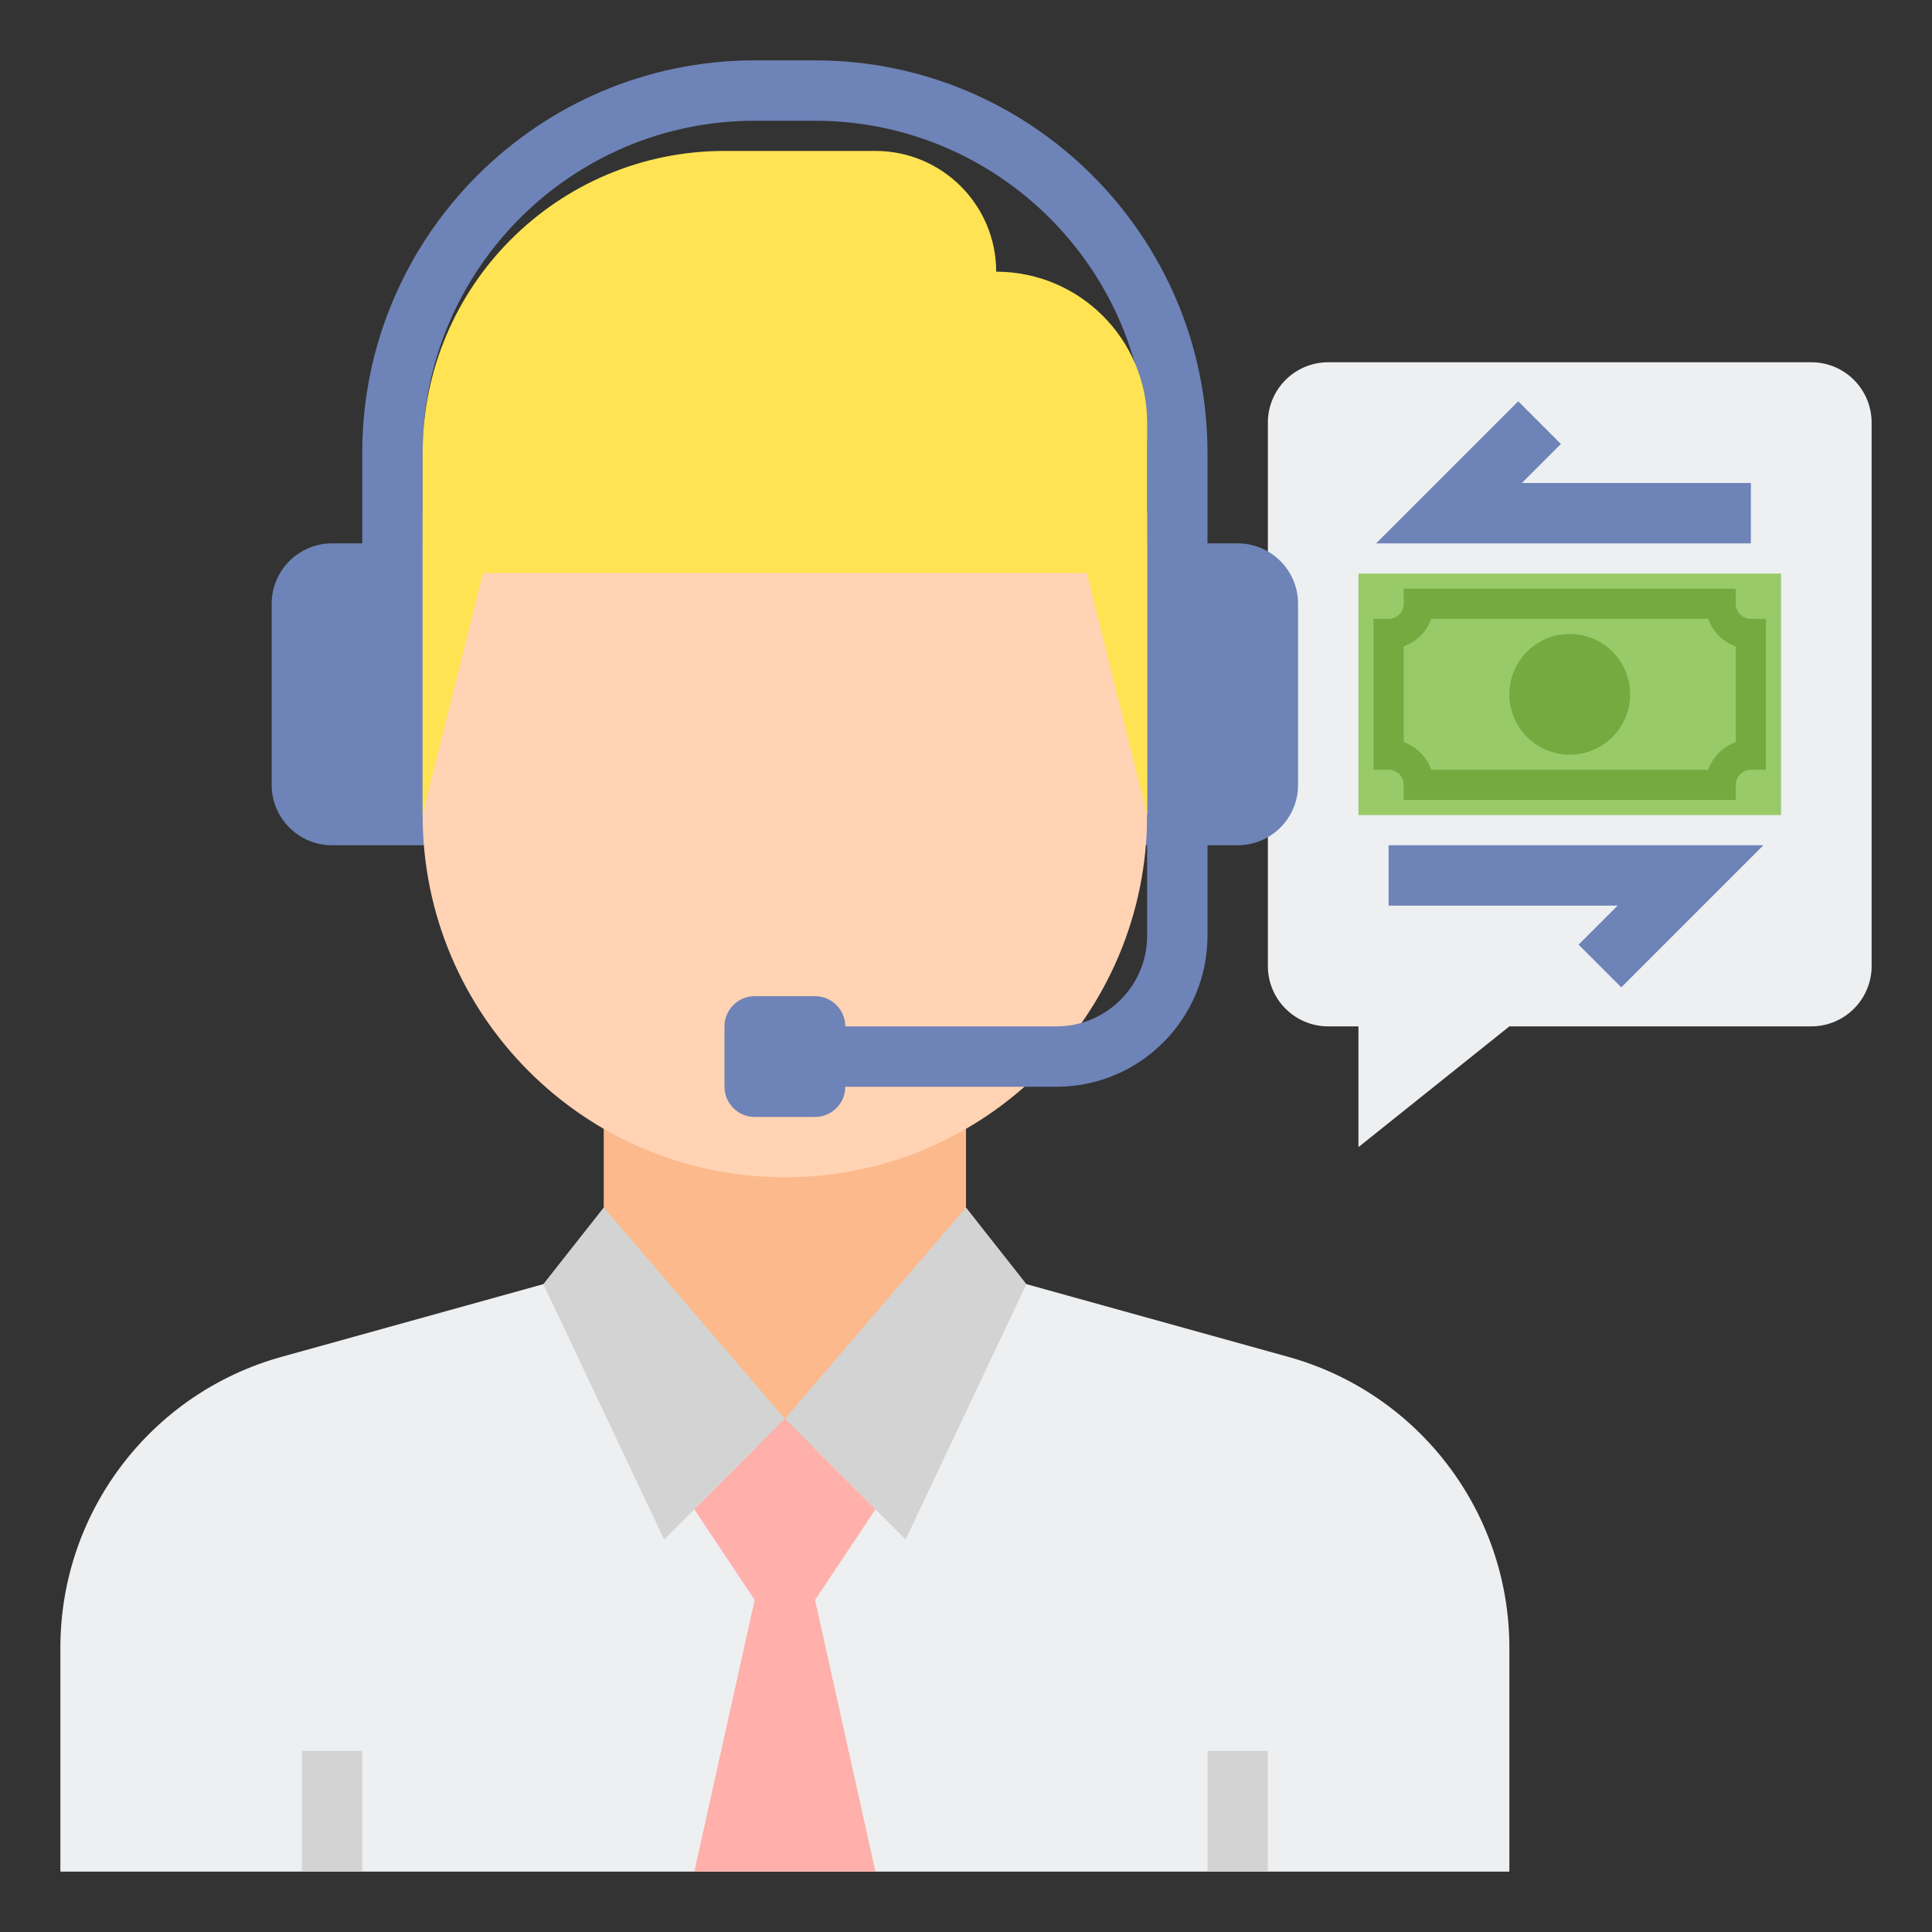 <svg id="Layer_2" enable-background="new 0 0 64 64" height="512" viewBox="0 0 64 64" width="512" xmlns="http://www.w3.org/2000/svg"><rect x="0" y="0" width="64" height="64" fill="#333333" stroke="none"/><path d="m60 12h-16c-1.105 0-2 .895-2 2v18c0 1.105.895 2 2 2h1v4l5-4h10c1.105 0 2-.895 2-2v-18c0-1.105-.895-2-2-2z" fill="#edeff1"/><path d="m45 19h14v8h-14z" fill="#98ca69"/><circle cx="52" cy="23" fill="#75aa40" r="2"/><path d="m57.5 26.5h-11v-.5c0-.276-.225-.5-.5-.5h-.5v-5h.5c.275 0 .5-.224.5-.5v-.5h11v.5c0 .276.225.5.5.5h.5v5h-.5c-.275 0-.5.224-.5.5zm-10.086-1h9.172c.15-.426.488-.764.914-.915v-3.171c-.426-.151-.764-.489-.914-.915h-9.172c-.15.426-.488.764-.914.915v3.171c.426.151.764.489.914.915z" fill="#75aa40"/><g fill="#6e83b7"><path d="m58 18h-12.414l4.707-4.707 1.414 1.414-1.293 1.293h7.586z"/><path d="m53.707 32.707-1.414-1.414 1.293-1.293h-7.586v-2h12.414z"/><path d="m40 19h-2v-4c0-6.065-4.935-11-11-11h-2c-6.065 0-11 4.935-11 11v4h-2v-4c0-7.168 5.832-13 13-13h2c7.168 0 13 5.832 13 13z"/><path d="m41 28h-4v-10h4c1.105 0 2 .895 2 2v6c0 1.105-.895 2-2 2z"/><path d="m11 28h4v-10h-4c-1.105 0-2 .895-2 2v6c0 1.105.895 2 2 2z"/></g><path d="m42.676 44.948-10.676-2.965h-6-6l-10.676 2.965c-4.329 1.203-7.324 5.144-7.324 9.636v7.416h24 24v-7.416c0-4.492-2.995-8.433-7.324-9.636z" fill="#edeff1"/><path d="m10 58h2v4h-2z" fill="#d3d3d3"/><path d="m40 58h2v4h-2z" fill="#d3d3d3"/><path d="m32 34.983h-12v7l.001.001c0 .005-.001.01-.001.016 0 3.314 2.686 6 6 6s6-2.686 6-6c0-.006-.001-.011-.001-.017h.001z" fill="#fcb98b"/><path d="m38 16.983v10.017c0 6.627-5.373 12-12 12-6.627 0-12-5.373-12-12v-10.017z" fill="#ffd3b3"/><path d="m38 26.983-2-8h-10-10l-2 8v-11.983c0-5.523 4.477-10 10-10h5c2.209 0 4 1.791 4 4 2.761 0 5 2.239 5 5z" fill="#ffe352"/><path d="m20 40 6 7-4 4-4-8.462z" fill="#d3d3d3"/><path d="m32 40-6 7 4 4 4-8.462z" fill="#d3d3d3"/><path d="m29 50-3-3-3 3 2 3-2 9h3 3l-2-9z" fill="#ffb0aa"/><path d="m38 27v4c0 1.654-1.346 3-3 3h-7c0-.552-.448-1-1-1h-2c-.552 0-1 .448-1 1v2c0 .552.448 1 1 1h2c.552 0 1-.448 1-1h7c2.757 0 5-2.243 5-5v-4z" fill="#6e83b7"/></svg>